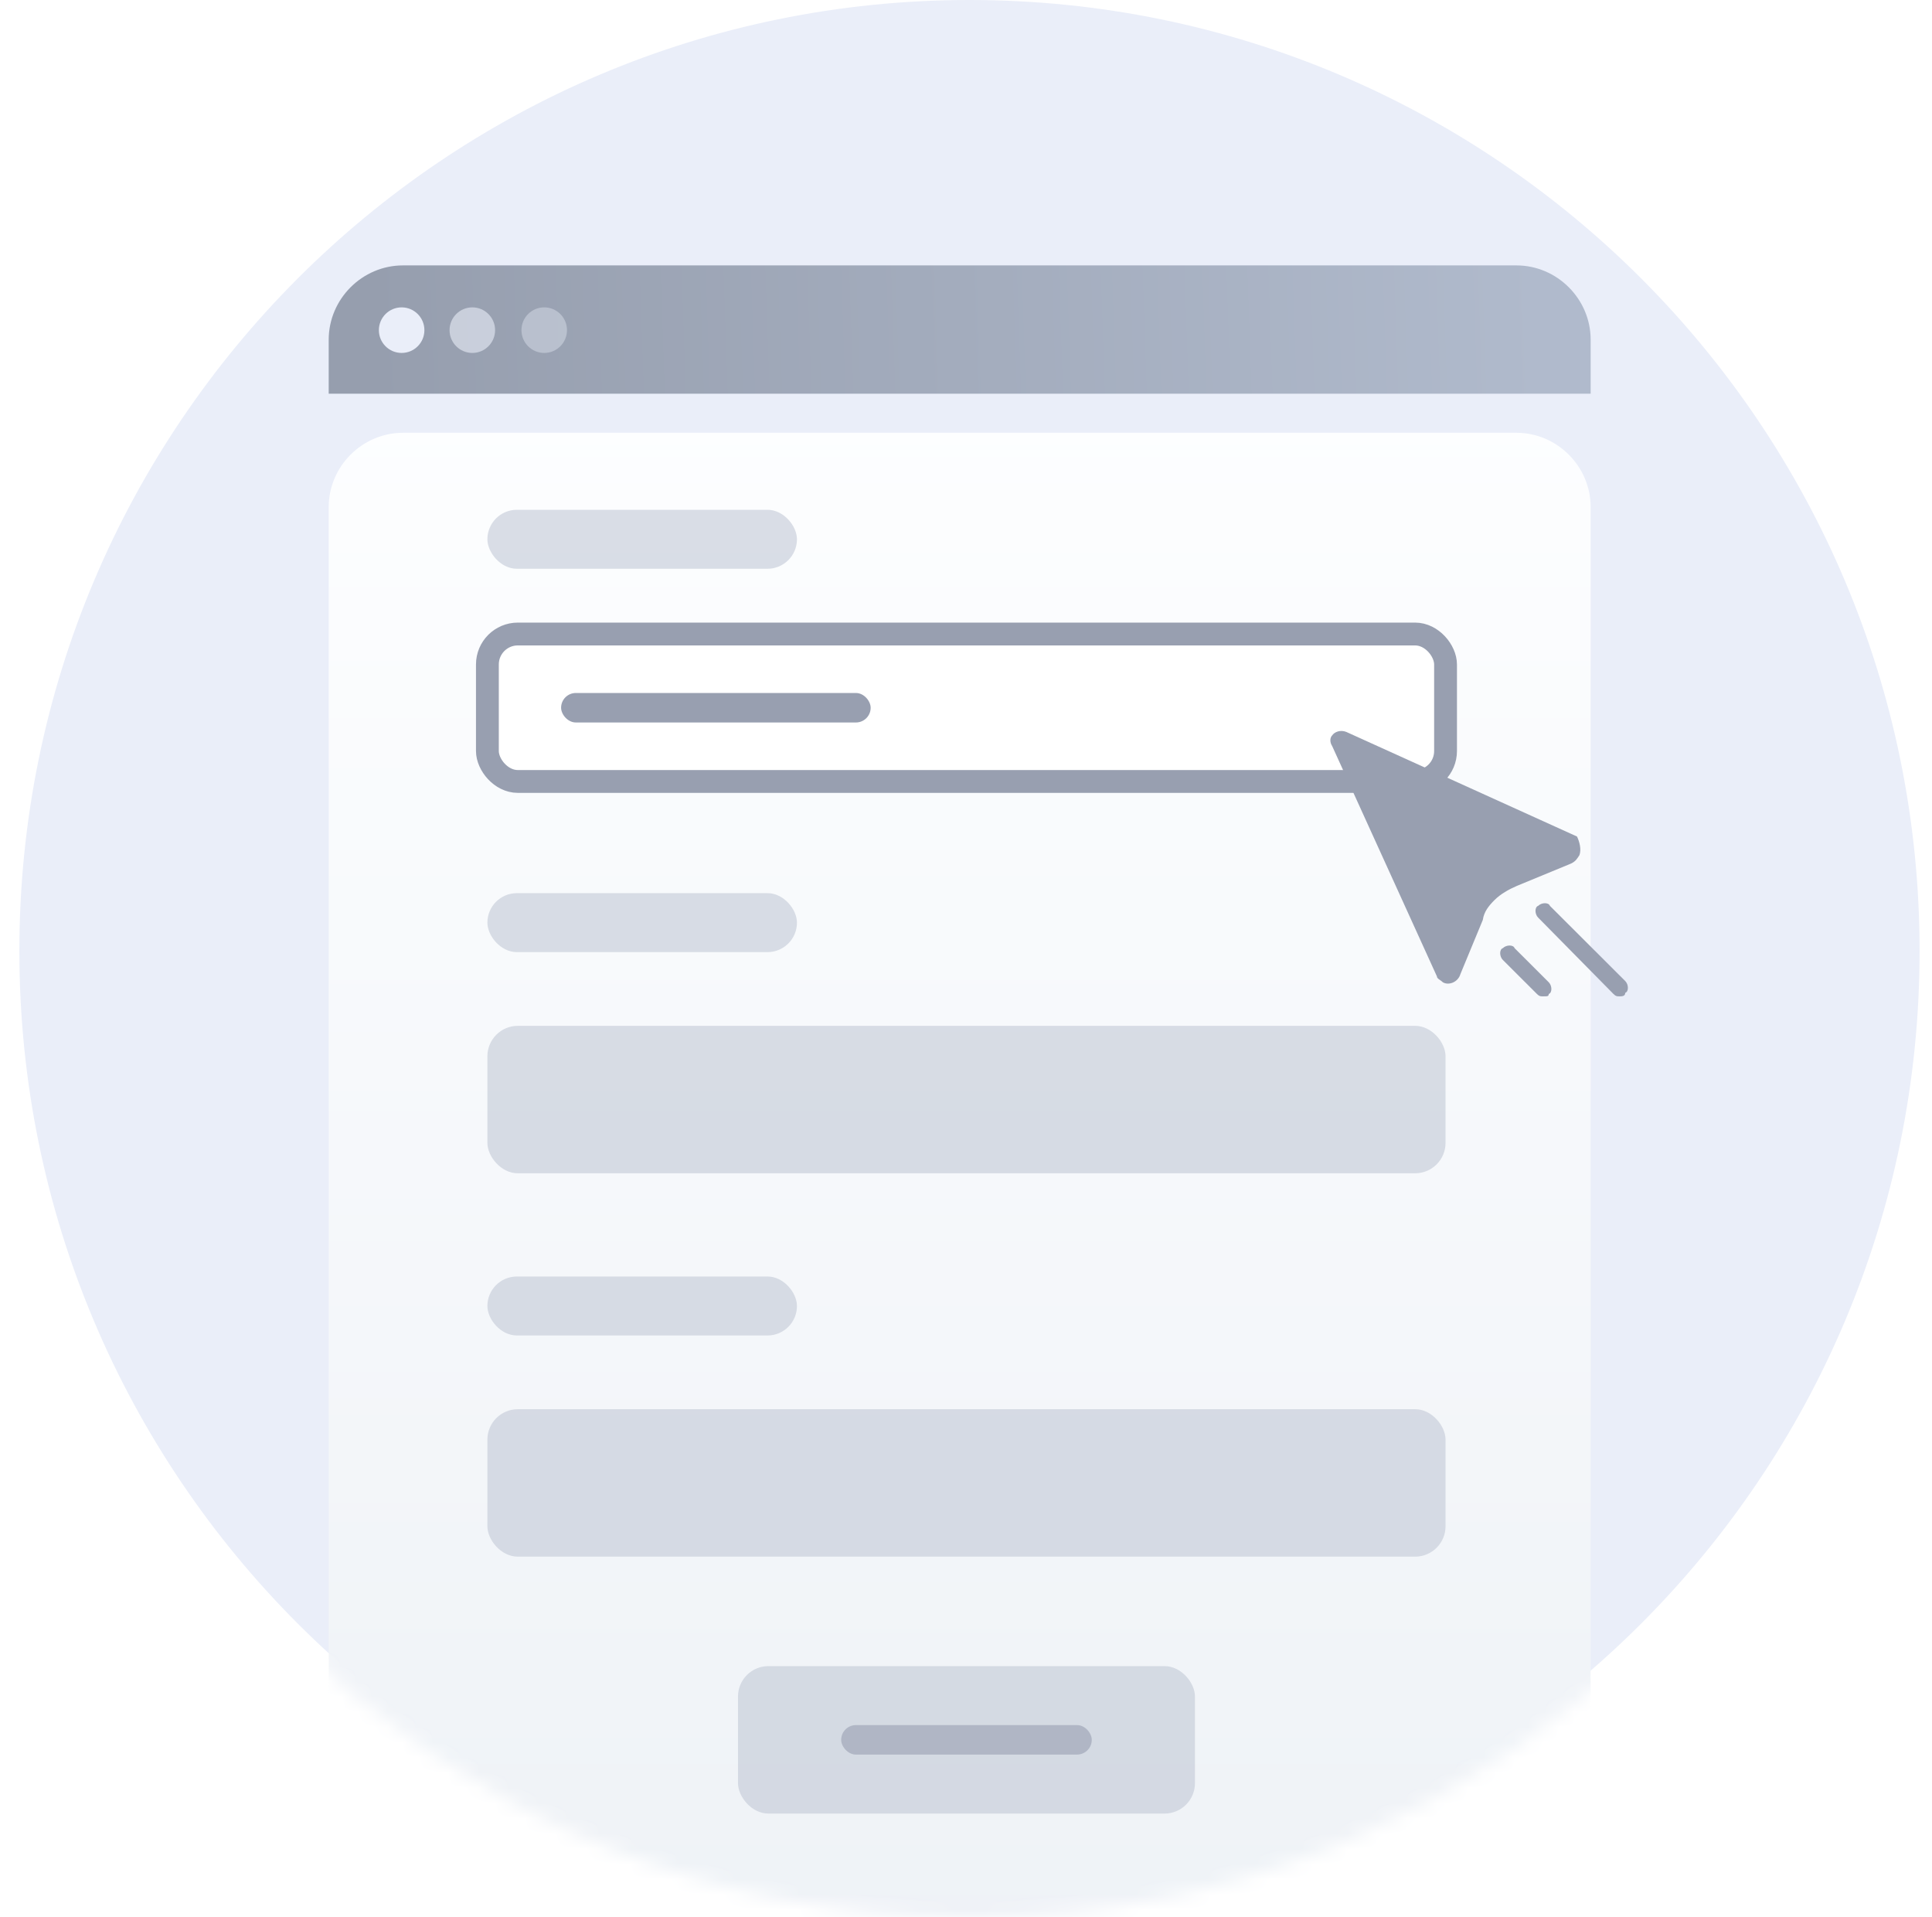 <svg width="127" height="126" viewBox="0 0 127 126" fill="none" xmlns="http://www.w3.org/2000/svg">
<path d="M63.728 125C98.222 125 126.184 97.018 126.184 62.5C126.184 27.982 98.222 0 63.728 0C29.235 0 1.273 27.982 1.273 62.5C1.273 97.018 29.235 125 63.728 125Z" fill="#EAEEF9"/>
<mask id="mask0_29_1149" style="mask-type:alpha" maskUnits="userSpaceOnUse" x="0" y="-1" width="128" height="127">
<path d="M63.728 125C98.222 125 126.184 97.018 126.184 62.5C126.184 27.982 98.222 0 63.728 0C29.235 0 1.273 27.982 1.273 62.5C1.273 97.018 29.235 125 63.728 125Z" fill="#F1F3F9" stroke="#D6DCE8" stroke-width="2" stroke-miterlimit="10"/>
</mask>
<g mask="url(#mask0_29_1149)">
<g filter="url(#filter0_d_29_1149)">
<path d="M104.562 22.328V129.341C104.562 132.021 102.357 134.228 99.679 134.228H26.49C23.813 134.228 21.607 132.021 21.607 129.341V22.328C21.607 19.649 23.813 17.442 26.49 17.442H99.679C102.357 17.442 104.562 19.649 104.562 22.328Z" fill="url(#paint0_linear_29_1149)"/>
</g>
<path d="M104.562 22.328V25.875H21.607V22.328C21.607 19.649 23.813 17.442 26.49 17.442H99.679C102.357 17.442 104.562 19.649 104.562 22.328Z" fill="url(#paint1_linear_29_1149)"/>
<path d="M26.402 23.195C27.228 23.195 27.898 22.525 27.898 21.698C27.898 20.871 27.228 20.2 26.402 20.2C25.575 20.2 24.905 20.871 24.905 21.698C24.905 22.525 25.575 23.195 26.402 23.195Z" fill="#EAEEF9"/>
<path opacity="0.6" d="M31.049 23.195C31.875 23.195 32.545 22.525 32.545 21.698C32.545 20.871 31.875 20.2 31.049 20.2C30.222 20.2 29.552 20.871 29.552 21.698C29.552 22.525 30.222 23.195 31.049 23.195Z" fill="#EAEEF9"/>
<path opacity="0.4" d="M35.774 23.195C36.601 23.195 37.271 22.525 37.271 21.698C37.271 20.871 36.601 20.2 35.774 20.2C34.948 20.2 34.278 20.871 34.278 21.698C34.278 22.525 34.948 23.195 35.774 23.195Z" fill="#EAEEF9"/>
<rect opacity="0.6" x="32.039" y="33.503" width="20.349" height="3.876" rx="1.938" fill="#C2C8D6"/>
<rect opacity="0.6" x="32.039" y="58.697" width="20.349" height="3.876" rx="1.938" fill="#C2C8D6"/>
<rect opacity="0.6" x="32.039" y="83.891" width="20.349" height="3.876" rx="1.938" fill="#C2C8D6"/>
<rect x="32.039" y="41.667" width="62.984" height="9.69" rx="2" fill="white" stroke="#989FB0" stroke-width="1.5"/>
<rect x="36.884" y="45.543" width="20.349" height="1.938" rx="0.969" fill="#989FB0"/>
<rect opacity="0.6" x="32.039" y="67.418" width="62.984" height="9.69" rx="2" fill="#C2C8D6"/>
<rect opacity="0.6" x="32.039" y="92.612" width="62.984" height="9.69" rx="2" fill="#C2C8D6"/>
<rect opacity="0.6" x="48.512" y="109.496" width="30.039" height="9.69" rx="2" fill="#C2C8D6"/>
<rect opacity="0.6" x="55.295" y="113.372" width="16.473" height="1.938" rx="0.969" fill="#989FB0"/>
<path d="M103.818 56.211C103.663 56.442 103.586 56.597 103.276 56.751L99.716 58.219C99.175 58.451 98.633 58.76 98.246 59.146C97.859 59.532 97.55 59.918 97.472 60.459L96.002 64.012C95.847 64.553 95.228 64.784 94.842 64.553C94.687 64.398 94.455 64.321 94.455 64.166L87.568 49.027C87.413 48.795 87.413 48.486 87.568 48.332C87.722 48.1 88.109 47.946 88.496 48.1L103.663 54.975C103.818 55.284 103.972 55.824 103.818 56.211Z" fill="#989FB0"/>
<path d="M106.449 65.48C106.294 65.48 106.217 65.48 106.062 65.325L101.11 60.304C100.878 60.073 100.878 59.609 101.11 59.532C101.342 59.3 101.806 59.3 101.883 59.532L106.836 64.475C107.068 64.707 107.068 65.171 106.836 65.248C106.836 65.48 106.604 65.48 106.449 65.48Z" fill="#989FB0"/>
<path d="M101.419 65.48C101.265 65.48 101.187 65.48 101.032 65.325L98.788 63.085C98.556 62.853 98.556 62.39 98.788 62.313C99.02 62.081 99.485 62.081 99.562 62.313L101.806 64.553C102.038 64.784 102.038 65.248 101.806 65.325C101.806 65.48 101.729 65.48 101.419 65.48Z" fill="#989FB0"/>
</g>
<defs>
<filter id="filter0_d_29_1149" x="-0.393" y="6.442" width="126.955" height="160.786" filterUnits="userSpaceOnUse" color-interpolation-filters="sRGB">
<feFlood flood-opacity="0" result="BackgroundImageFix"/>
<feColorMatrix in="SourceAlpha" type="matrix" values="0 0 0 0 0 0 0 0 0 0 0 0 0 0 0 0 0 0 127 0" result="hardAlpha"/>
<feOffset dy="11"/>
<feGaussianBlur stdDeviation="11"/>
<feColorMatrix type="matrix" values="0 0 0 0 0.398 0 0 0 0 0.477 0 0 0 0 0.575 0 0 0 0.27 0"/>
<feBlend mode="normal" in2="BackgroundImageFix" result="effect1_dropShadow_29_1149"/>
<feBlend mode="normal" in="SourceGraphic" in2="effect1_dropShadow_29_1149" result="shape"/>
</filter>
<linearGradient id="paint0_linear_29_1149" x1="63.058" y1="14.741" x2="63.058" y2="135.487" gradientUnits="userSpaceOnUse">
<stop stop-color="#FDFEFF"/>
<stop offset="0.996" stop-color="#ECF0F5"/>
</linearGradient>
<linearGradient id="paint1_linear_29_1149" x1="101.272" y1="17.442" x2="24.226" y2="20.081" gradientUnits="userSpaceOnUse">
<stop stop-color="#B0BACC"/>
<stop offset="1" stop-color="#969EAE"/>
</linearGradient>
</defs>
</svg>
